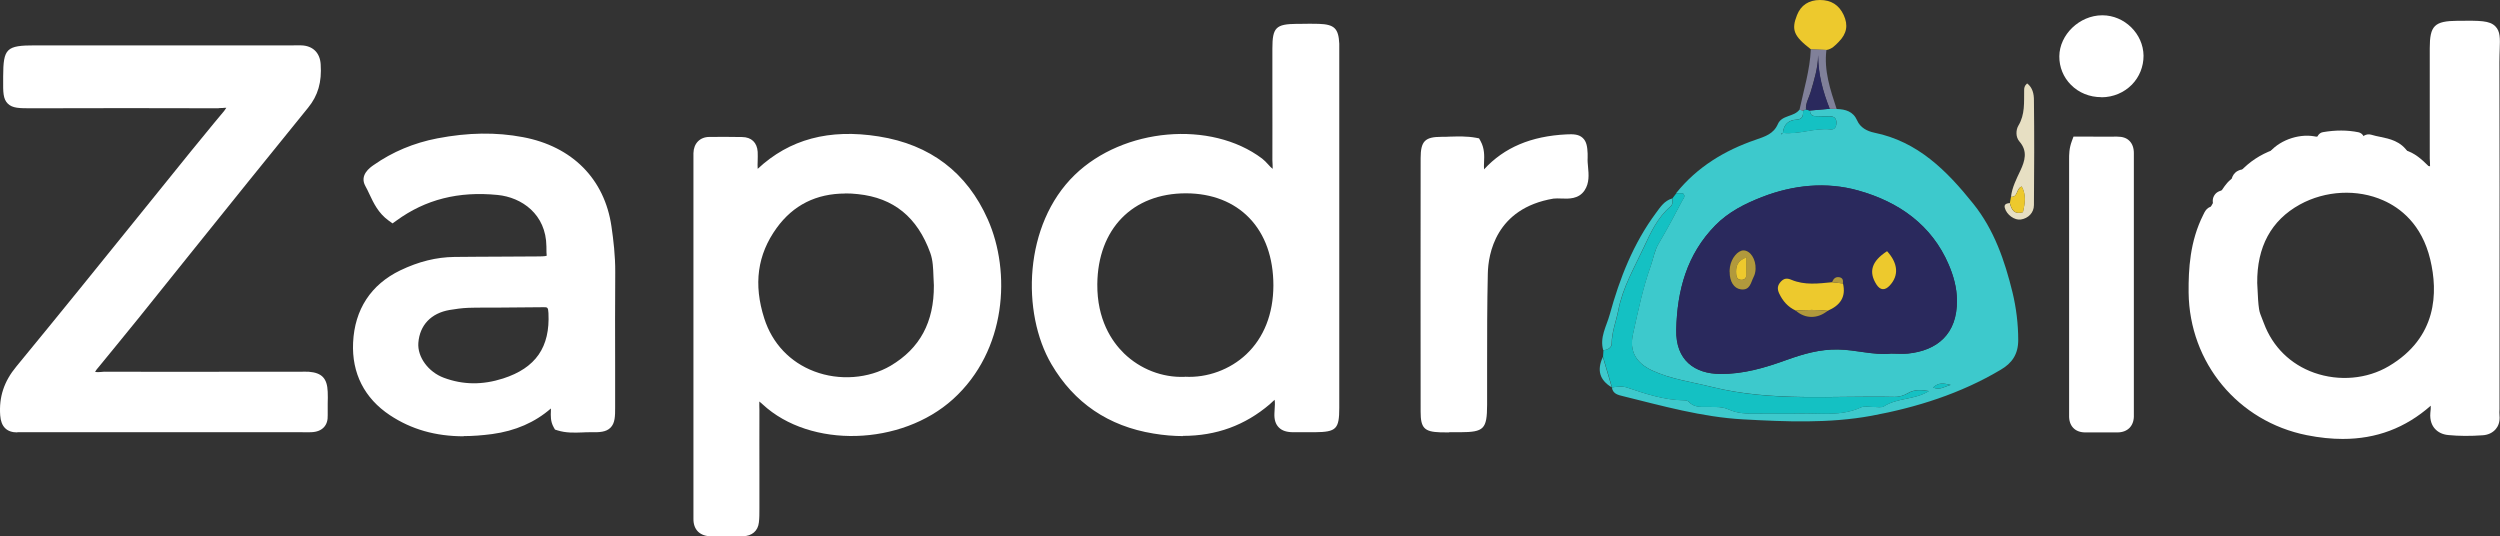 <?xml version="1.0" encoding="UTF-8"?><svg id="Layer_2" xmlns="http://www.w3.org/2000/svg" viewBox="0 0 245.19 52.6"><rect x="0" y="0" width="245.19" height="52.6" fill="#333333" stroke="none"/><defs><style>.cls-1{fill:#2a295d;}.cls-1,.cls-2,.cls-3,.cls-4,.cls-5,.cls-6,.cls-7,.cls-8{stroke-width:0px;}.cls-2{fill:#808099;}.cls-3{fill:#3dc9cc;}.cls-4{fill:#14c1c3;}.cls-5{fill:#b1993c;}.cls-6{fill:#fff;}.cls-7{fill:#edc92d;}.cls-8{fill:#e7dfc3;}</style></defs><g id="Layer_1-2"><path class="cls-6" d="m125.18,17.33c.45-.5.26-1.07.27-1.59.02-3.65,0-7.31,0-10.96,0-1.71.04-1.75,1.73-1.76.71,0,1.42-.02,2.13,0,1.2.04,1.32.17,1.37,1.31,0,.16,0,.33,0,.49,0,11.73,0,23.46,0,35.18,0,1.72,0,1.72-1.72,1.74-.71,0-1.42,0-2.13,0-.8.02-1.21-.27-1.17-1.16.03-.69.16-1.41-.16-2.11-.66-.16-.99.36-1.37.69-3.19,2.72-6.89,3.36-10.9,2.7-4.18-.68-7.39-2.8-9.55-6.48-2.86-4.88-2.52-13.2,2.17-17.75,4.57-4.43,12.82-5.1,17.52-1.56.58.43.91,1.27,1.8,1.24Zm-8.99,20.3c4.3.24,9.34-2.88,9.36-9.6.02-6-3.77-9.7-9.21-9.72-5.68-.01-9.33,3.82-9.38,9.56-.06,6.37,4.69,9.92,9.23,9.75Z"/><path class="cls-6" d="m116.05,42.77c-.93,0-1.91-.08-2.92-.25-4.42-.72-7.79-3.01-10.01-6.8-2.95-5.03-2.74-13.69,2.28-18.56,4.77-4.63,13.36-5.39,18.38-1.61.21.16.4.36.59.57.19.21.32.35.45.44,0-.11,0-.24-.01-.43-.01-.14-.02-.27-.02-.41.01-2.27,0-4.55,0-6.82v-4.14c0-2.06.34-2.4,2.39-2.42h.39c.59-.01,1.18-.02,1.77,0,1.53.05,1.94.45,2.01,1.95,0,.12,0,.24,0,.36v35.34c0,2.09-.29,2.38-2.38,2.4h-.96c-.39,0-.78,0-1.17,0-.63,0-1.1-.14-1.42-.47-.32-.32-.46-.78-.43-1.38l.02-.38c.02-.34.05-.66,0-.95-.05.05-.12.11-.21.19-.09.09-.18.17-.27.25-2.43,2.07-5.24,3.1-8.52,3.1Zm-.11-28.28c-3.51,0-7.17,1.25-9.62,3.62-4.51,4.37-4.71,12.43-2.06,16.94,2.01,3.43,5.07,5.5,9.09,6.16,4.16.68,7.55-.15,10.37-2.55.07-.06.13-.12.19-.18.33-.32.88-.87,1.77-.64l.31.08.13.29c.34.73.29,1.44.24,2.07l-.02.34c-.01.27.03.37.05.39,0,0,.07.09.44.07.4,0,.8,0,1.2,0h.94c.47,0,.96-.01,1.08-.07-.01-.05-.01-.54-.01-1.01V4.35c-.01-.37-.04-.59-.07-.65-.02,0-.26-.01-.65-.03-.57-.02-1.14-.01-1.71,0h-.4c-.4,0-.94.01-1.07.07,0,.07,0,.63-.01,1.03v4.14c0,2.28,0,4.55,0,6.83,0,.1,0,.2.02.31.04.48.08,1.13-.45,1.72l-.19.21h-.28c-.95.09-1.45-.54-1.83-.97-.13-.14-.25-.29-.4-.4-1.9-1.43-4.43-2.12-7.04-2.12Zm.73,23.8c-.16,0-.32,0-.48-.01-2.52.07-5.02-.88-6.86-2.67-1.4-1.36-3.06-3.81-3.03-7.75.06-6.12,4.08-10.22,10.01-10.22h.03c2.89,0,5.35.98,7.12,2.81,1.8,1.86,2.75,4.48,2.74,7.57-.01,3.98-1.68,6.38-3.08,7.7-1.75,1.65-4.08,2.57-6.46,2.57Zm-.47-1.34h.03c2.17.12,4.41-.7,6-2.2,1.73-1.63,2.65-3.97,2.66-6.74,0-2.74-.81-5.03-2.37-6.64-1.52-1.57-3.66-2.4-6.18-2.41h-.03c-5.23,0-8.64,3.49-8.69,8.91-.03,3.47,1.41,5.61,2.62,6.79,1.59,1.54,3.74,2.38,5.92,2.3h.03Z"/><path class="cls-6" d="m74.09,38.48c-.4.64-.25,1.2-.25,1.73-.02,3.22,0,6.44,0,9.65,0,.44,0,.87-.04,1.31-.05.5-.32.77-.87.76-1.04-.02-2.08,0-3.12,0-.73,0-1.13-.31-1.12-1.07,0-.33,0-.65,0-.98,0-11.29,0-22.58,0-33.87,0-.33,0-.65,0-.98.01-.59.31-.93.9-.94,1.09-.02,2.19,0,3.28.01.54,0,.76.31.8.83.05.81-.14,1.63.14,2.41.39.25.65,0,.88-.21,3.25-3.07,7.15-3.76,11.4-3.09,4.78.76,8.25,3.36,10.2,7.75,2.37,5.33,1.55,12.53-3.24,16.86-4.73,4.29-13.26,4.72-17.78.52-.32-.29-.65-.57-1.17-.7Zm18.17-10.51c-.08-1.12,0-2.27-.39-3.38-1.3-3.6-3.76-5.79-7.64-6.2-3.51-.37-6.48.67-8.59,3.58-2.11,2.9-2.38,6.11-1.3,9.48,1.95,6.06,8.91,7.62,13.36,5,3.22-1.9,4.59-4.81,4.57-8.48Z"/><path class="cls-6" d="m69.77,52.6c-.56,0-1-.16-1.31-.46-.31-.31-.46-.74-.45-1.28V15.76c0-.25,0-.49,0-.74.02-.95.63-1.58,1.55-1.59,1.07-.02,2.14,0,3.22.01.93.01,1.47.55,1.53,1.45.02.29,0,.59,0,.89-.01.27-.02.53,0,.78,3.12-2.91,7.01-3.95,11.87-3.18,5.06.8,8.66,3.54,10.7,8.14,2.29,5.15,1.85,12.86-3.4,17.62-5.09,4.61-14,4.86-18.68.52-.11-.1-.22-.2-.33-.28,0,.13,0,.28,0,.44,0,.13.01.26.01.39-.01,2.12,0,4.24,0,6.36v3.29c0,.53,0,.95-.05,1.37-.09.86-.7,1.34-1.54,1.36-1.03-.02-2.06,0-3.1,0h-.04Zm.84-37.86c-.34,0-.68,0-1.02,0-.17,0-.24,0-.25.3,0,.24,0,.47,0,.71v.26s0,34.87,0,34.87c0,.19.03.29.06.32.04.04.16.06.39.07,1.05-.01,2.09-.02,3.14,0,.14,0,.16-.02.16-.02.07-.52.07-.9.07-1.28v-3.4c0-2.12,0-4.24,0-6.37,0-.1,0-.2-.01-.31-.03-.46-.06-1.09.36-1.77l.25-.4.46.11c.68.16,1.11.53,1.46.85,4.14,3.84,12.35,3.58,16.89-.53,4.78-4.34,5.17-11.38,3.07-16.1-1.85-4.16-5.11-6.64-9.7-7.37-4.48-.71-8.02.24-10.84,2.91-.24.23-.86.82-1.69.29l-.19-.12-.08-.21c-.23-.64-.21-1.27-.18-1.84.01-.25.02-.51,0-.76,0-.16-.04-.21-.04-.21h-.18c-.72-.01-1.44-.02-2.16-.02Zm12.43,23.59c-1.24,0-2.49-.22-3.66-.66-2.76-1.05-4.77-3.18-5.68-6.01-1.2-3.74-.73-7.13,1.39-10.07,2.16-2.98,5.26-4.27,9.2-3.85,4,.43,6.75,2.66,8.19,6.64.33.92.36,1.83.39,2.71,0,.28.02.56.04.84v.04c.03,4.07-1.62,7.12-4.89,9.05-1.47.87-3.22,1.31-4.99,1.31Zm-.13-19.35c-2.85,0-5.11,1.13-6.74,3.38-1.89,2.61-2.29,5.52-1.21,8.88.78,2.44,2.52,4.28,4.89,5.18,2.46.94,5.34.72,7.5-.55,2.87-1.7,4.26-4.27,4.24-7.88-.02-.29-.03-.58-.04-.87-.03-.81-.05-1.58-.31-2.31-1.27-3.51-3.59-5.4-7.09-5.77-.43-.05-.84-.07-1.25-.07Z"/><path class="cls-6" d="m8.57,36.82c.6.46,1.22.28,1.8.28,6.23.01,12.47,0,18.7,0,.38,0,.77-.02,1.15,0,.94.07,1.21.34,1.25,1.33.03.76-.02,1.53.02,2.29.04.73-.37.97-1,.99-.38.01-.77,0-1.15,0-8.91,0-17.83,0-26.74,0-.27,0-.55,0-.82,0-.73.03-1.04-.25-1.1-1.05-.12-1.67.34-3,1.43-4.33,5.75-6.99,11.41-14.05,17.11-21.09.93-1.14,1.86-2.28,2.8-3.42.38-.46.81-.88,1.01-1.51-.4-.65-1.06-.4-1.61-.4-6.02-.02-12.03-.02-18.05,0-2.51,0-2.39.09-2.38-2.44q0-2.4,2.49-2.4c8.31,0,16.63,0,24.94,0,.38,0,.77-.02,1.15,0,.78.04,1.19.46,1.24,1.24.09,1.4-.14,2.63-1.09,3.8-5.58,6.85-11.08,13.76-16.62,20.64-1.23,1.53-2.49,3.04-3.73,4.56-.34.41-.76.78-.8,1.5Z"/><path class="cls-6" d="m1.7,42.41c-1.04,0-1.6-.56-1.68-1.67-.13-1.8.37-3.33,1.58-4.79,4.19-5.09,8.34-10.23,12.48-15.36l4.62-5.72c.75-.92,1.5-1.84,2.26-2.76l.75-.9c.19-.22.36-.42.49-.64-.09,0-.2,0-.36.02-.15.01-.36,0-.43.03-6.02-.02-12.03-.02-18.05,0h-.23c-1.26,0-1.9,0-2.37-.46-.46-.46-.46-1.12-.45-2.32v-.33c.01-2.78.31-3.06,3.15-3.06h25.3c.27,0,.54-.01.82,0,1.11.05,1.8.73,1.87,1.85.12,1.75-.26,3.07-1.23,4.26-3.92,4.82-7.81,9.66-11.7,14.5l-4.92,6.13c-.69.86-1.4,1.72-2.1,2.58l-1.8,2.2c-.17.19-.29.34-.37.51.17.03.36.02.61,0,.14,0,.24-.04.43-.02,4.85.01,9.7,0,14.55,0h4.5c.29-.01.57-.01.86,0,1.29.1,1.81.65,1.86,1.96.02.38.01.76,0,1.14,0,.38,0,.76,0,1.15.02.5-.1.9-.37,1.19-.29.31-.7.47-1.26.49-.32.01-.63.01-.95,0H2.33c-.17,0-.35,0-.52,0-.04,0-.07,0-.11,0ZM22.15,9.24c.47,0,1.04.12,1.43.77l.16.26-.09.29c-.21.65-.6,1.11-.94,1.51l-.73.88c-.75.92-1.51,1.83-2.25,2.76l-4.62,5.72c-4.15,5.14-8.29,10.27-12.49,15.37-1.01,1.22-1.39,2.37-1.28,3.86.02.32.09.4.09.4,0,0,.07.04.32.04.19,0,.39,0,.59,0h.26s26.97,0,26.97,0c.31,0,.6,0,.9,0,.27,0,.34-.06.34-.06h0s.03-.06.02-.23c-.02-.41-.02-.82-.01-1.22,0-.36,0-.71,0-1.07q-.03-.65-.64-.7c-.25-.02-.49-.01-.73,0h-4.52c-4.85,0-9.7,0-14.55,0-.07.02-.22,0-.34.01-.51.03-1.2.08-1.86-.44l-.27-.21.02-.34c.04-.83.47-1.34.79-1.71l1.78-2.17c.7-.85,1.4-1.71,2.09-2.56l4.92-6.13c3.89-4.85,7.78-9.69,11.7-14.51.75-.93,1.04-1.92.94-3.33-.03-.45-.17-.6-.61-.62-.24-.01-.49,0-.74,0h-.38s-24.94,0-24.94,0c-.77,0-1.57,0-1.71.11-.11.13-.11.88-.11,1.61v.35c0,.62,0,1.25.07,1.39.12.06.77.05,1.41.06h.23c6.02-.01,12.04-.01,18.05,0,.16,0,.2-.01.3-.02.13-.01.28-.03.44-.03Z"/><path class="cls-3" d="m180.14,10.69c.86.03,1.61.23,2,1.12.31.71.97,1.05,1.67,1.2,4.29.87,7.12,3.73,9.72,6.97,2.06,2.57,3.09,5.6,3.85,8.7.36,1.49.56,3.08.56,4.67,0,1.41-.62,2.27-1.71,2.91-3.93,2.34-8.25,3.7-12.69,4.52-4.14.76-8.39.58-12.58.35-4.02-.22-7.91-1.32-11.8-2.28-.45-.11-.99-.22-1.07-.85.49-.09,1-.15,1.46,0,1.84.62,3.67,1.24,5.64,1.26.15,0,.36.05.45.15.56.61,1.29.47,1.99.49.65.02,1.29-.03,1.92.26.85.39,1.78.42,2.72.4,1.42-.03,2.84.02,4.26-.01,2-.05,4.03.3,5.96-.59.36-.17.86-.04,1.3-.05.33,0,.73.09.97-.06,1.34-.86,3.04-.62,4.41-1.5-.72-.12-1.38-.18-2.04.2-.42.25-.88.39-1.4.37-5.97-.13-11.97.49-17.87-.98-1.96-.49-3.99-.75-5.85-1.62-1.55-.73-2.23-1.88-1.86-3.54.5-2.25.96-4.53,1.74-6.69.26-.72.38-1.52.79-2.22.82-1.38,1.57-2.8,2.31-4.21.1-.19.38-.44.04-.72h-.64c2.06-2.56,4.75-4.19,7.82-5.24.89-.31,1.74-.56,2.16-1.54.39-.89,1.58-.68,2.12-1.41.12.03.24.07.35.1,0,.45-.01.84-.64.88-.79.04-1.27.48-1.34,1.3-.05.02-.11.03-.14.06-.02.02-.02.07-.03.11.06-.06.11-.11.17-.17,1.57.18,3.08-.51,4.66-.34.39.04.57-.21.59-.6.02-.48-.21-.69-.67-.69-.49,0-.97,0-1.46-.02-.34-.01-.44-.25-.47-.54.65-.06,1.29-.12,1.94-.17.23,0,.46.01.69.02Zm5.27,23.99c.62,0,1.17.05,1.71,0,2.86-.29,4.85-1.9,4.81-5.23-.01-1.24-.35-2.41-.8-3.47-1.67-3.92-4.92-6.18-8.88-7.29-3.15-.88-6.37-.55-9.44.64-1.68.65-3.28,1.46-4.57,2.77-2.8,2.84-3.76,6.39-3.84,10.24-.07,3.01,1.82,4.32,4.32,4.34,2.27.02,4.39-.61,6.49-1.37,1.64-.59,3.27-1.07,5.07-1.03,1.75.03,3.45.57,5.13.41Zm5.91,3.07c-.69-.16-1.18-.27-1.73.26.69.28,1.09-.09,1.73-.26Z"/><path class="cls-6" d="m217.23,20.89c.17-.29.34-.59.51-.88.43-.05.57-.31.51-.71.37-.5.64-1.08,1.24-1.38.51.08.74-.14.69-.65.83-.89,1.81-1.55,2.95-1.96,1.32-.41,2.64-.82,3.96-1.23.21-.03.43-.05.64-.08,1.21.17,2.43.14,3.64.01.22.03.44.05.66.08,1.17.5,2.37.92,3.61,1.23.97.26,1.61.98,2.3,1.63.28.61.61,1.15,1.61.86V3.6c1.51-.08,2.84-.21,4.18.07v37.53c-1.33.07-2.56.25-3.88-.15v-3.21c-.9-.49-1.34.05-1.78.52-1.11,1.16-2.41,2.03-3.94,2.53-3.39,1.11-6.79,1.01-10.09-.24-3.01-1.14-5.36-3.18-6.68-6.15-1.53-3.42-1.88-6.97-.88-10.65.26-.98.88-1.89.76-2.96Zm3.49,6.9c.05.87.06,1.75.18,2.61.08.53.33,1.03.52,1.54,2.13,5.69,8.83,7.12,13.2,4.53,4.44-2.63,5.41-6.81,4.37-11.18-1.69-7.08-9-8.44-13.75-5.82-3.19,1.76-4.57,4.7-4.52,8.32Z"/><path class="cls-6" d="m229.4,42.33c-1.88,0-3.75-.35-5.6-1.05-3.27-1.24-5.71-3.49-7.05-6.49-1.62-3.62-1.93-7.35-.92-11.1.09-.34.22-.67.35-1,.23-.59.45-1.15.39-1.72l-.02-.21.78-1.36.25-.03-.02-.15.16-.3c.08-.11.15-.22.23-.33.3-.44.63-.94,1.25-1.25l.19-.09.12.02v-.11s.19-.32.19-.32c.91-.98,2-1.69,3.21-2.13l4.17-1.28.66-.08h.09c1.04.16,2.15.16,3.48.02l.98.13c1.25.53,2.39.92,3.51,1.2,1.04.28,1.75.97,2.37,1.58l.37.42c.13.3.22.46.35.52V2.97l1.27-.07c1.27-.07,2.47-.14,3.71.12l.53.11v38.7l-1.27.07c-1.1.07-2.24.15-3.47-.22l-.47-.14v-3.24c-.15.01-.29.14-.56.43-1.31,1.37-2.73,2.27-4.3,2.79-1.64.54-3.28.8-4.92.8Zm-11.5-21.28c.03.8-.25,1.5-.49,2.12-.11.29-.22.57-.3.86-.93,3.44-.64,6.88.85,10.21,1.22,2.72,3.34,4.67,6.31,5.8,3.18,1.2,6.43,1.28,9.65.23,1.38-.45,2.58-1.22,3.67-2.36.5-.53,1.28-1.36,2.58-.64l.34.19v3.09c.82.16,1.62.11,2.53.05h.03V4.23c-.89-.11-1.8-.06-2.83,0h-.02v14.1l-.48.14c-1.52.43-2.09-.56-2.34-1.11l-.14-.13c-.56-.55-1.09-1.06-1.78-1.25-1.15-.28-2.33-.69-3.61-1.22l-.56-.07c-1.26.15-2.44.15-3.57,0l-.48.06-3.91,1.22c-.92.33-1.76.87-2.49,1.59-.03.38-.2.62-.35.76-.16.15-.43.3-.85.3-.23.16-.4.42-.6.72-.04.06-.08.12-.12.18,0,.28-.08.52-.24.72-.1.13-.26.28-.52.38l-.27.46Zm12.05,17.33c-1.15,0-2.32-.19-3.42-.58-2.7-.95-4.73-2.95-5.73-5.62l-.15-.37c-.17-.41-.34-.83-.41-1.31-.09-.62-.12-1.26-.15-1.9l-.04-.8c-.05-4.05,1.63-7.13,4.86-8.91,2.86-1.57,6.44-1.75,9.35-.46,2.71,1.2,4.62,3.58,5.36,6.71,1.23,5.16-.43,9.39-4.67,11.91-1.5.89-3.24,1.34-5.01,1.34Zm-8.57-10.61l.04.77c.03.59.05,1.18.14,1.77.04.31.18.65.32,1l.16.41c.86,2.3,2.61,4.02,4.93,4.84,2.44.86,5.18.62,7.32-.65,4.75-2.81,4.83-7.24,4.06-10.46-.83-3.48-2.97-5.08-4.61-5.8-2.54-1.13-5.67-.97-8.18.41-2.81,1.55-4.22,4.15-4.18,7.72Z"/><path class="cls-6" d="m38.51,21.09c-1.16-.84-1.5-2.1-2.09-3.17-.29-.52.19-.89.61-1.19,1.82-1.27,3.85-2.1,6-2.51,2.69-.51,5.42-.64,8.15-.12,4.27.8,7.48,3.6,8.14,8.2.21,1.46.37,2.91.36,4.39-.03,4.42,0,8.84-.01,13.26,0,1.66-.1,1.79-1.75,1.78-1.02,0-2.07.16-3.04-.15-.45-.8.08-1.69-.36-2.39-.27-.15-.46-.04-.61.11-1.6,1.54-3.55,2.33-5.71,2.62-3.39.46-6.66.19-9.61-1.77-2.34-1.55-3.44-3.84-3.31-6.54.13-2.9,1.52-5.2,4.25-6.51,1.59-.76,3.27-1.23,5.04-1.25,2.68-.03,5.36-.03,8.04-.05,1.65-.01,1.65-.08,1.64-1.65-.04-3.38-2.49-5.42-5.39-5.71-3.72-.37-7.17.31-10.36,2.63Zm11.17,8.38s0,.03,0,.04c-1.25,0-2.51-.02-3.76.01-.65.02-1.3.11-1.95.22-2.12.37-3.47,1.8-3.62,3.83-.12,1.69,1.12,3.41,2.93,4.09,2.07.77,4.15.75,6.24.08,3.52-1.13,5.09-3.42,4.91-7.08-.04-.84-.37-1.2-1.17-1.2-1.2,0-2.4,0-3.6,0Z"/><path class="cls-6" d="m45.5,42.79c-2.8,0-5.16-.68-7.26-2.07-2.5-1.66-3.75-4.12-3.61-7.12.15-3.25,1.75-5.69,4.62-7.08,1.81-.87,3.55-1.3,5.32-1.32,1.5-.02,3.01-.02,4.51-.03l3.53-.02c.31,0,.88,0,1.01-.07-.02-.04-.03-.5-.03-.91-.03-3.17-2.43-4.82-4.79-5.05-3.83-.38-7.07.44-9.91,2.51l-.39.28-.39-.28c-1.01-.73-1.47-1.72-1.88-2.59-.13-.27-.25-.54-.4-.8-.59-1.07.46-1.81.81-2.05,1.85-1.3,3.96-2.18,6.25-2.62,3.02-.58,5.77-.62,8.4-.12,4.84.91,8.01,4.11,8.68,8.76.19,1.31.38,2.86.37,4.49-.02,3.06-.02,6.12-.01,9.19v4.07c0,.83,0,1.54-.46,1.99-.43.42-1.04.46-1.95.44-.26,0-.53,0-.8.02-.8.03-1.61.06-2.44-.2l-.25-.08-.13-.23c-.32-.57-.29-1.14-.27-1.6,0-.09,0-.17,0-.24-1.56,1.36-3.48,2.2-5.76,2.51-.98.13-1.92.2-2.8.2Zm1.53-25.08c.62,0,1.26.03,1.91.1,3.54.35,5.95,2.91,5.98,6.36.01.92.02,1.47-.39,1.88-.41.42-1.04.43-1.91.43l-3.54.02c-1.5,0-3,.01-4.5.03-1.58.02-3.14.41-4.77,1.19-2.45,1.17-3.75,3.17-3.87,5.94-.11,2.51.93,4.57,3.02,5.96,2.49,1.65,5.4,2.18,9.15,1.66,2.2-.3,3.95-1.1,5.34-2.45.59-.57,1.18-.34,1.4-.21l.23.22c.33.53.3,1.09.28,1.54-.01.27-.02.48.01.65.52.11,1.09.08,1.69.06.29-.01.58-.01.86-.02.25,0,.89,0,1.02-.07.06-.11.06-.76.06-1.04v-4.07c0-3.07-.01-6.13.01-9.2.01-1.54-.17-3.04-.35-4.29-.58-4.06-3.36-6.84-7.61-7.65-2.46-.46-5.05-.42-7.91.12-2.11.4-4.04,1.21-5.74,2.4-.31.22-.4.32-.42.37.17.24.3.53.44.83.31.66.61,1.29,1.11,1.78,2.52-1.71,5.31-2.55,8.48-2.55Zm-.55,21.2c-1.16,0-2.3-.21-3.41-.62-2.1-.78-3.51-2.78-3.36-4.76.17-2.32,1.77-4.02,4.16-4.44.6-.1,1.31-.21,2.04-.23.89-.02,1.79-.02,2.68-.01h.47s.62-.04.62-.04h3.6c.79,0,1.75.32,1.83,1.83.19,3.99-1.56,6.52-5.37,7.74-1.1.35-2.19.53-3.27.53Zm1.01-8.74c-.51,0-1.02,0-1.54.02-.65.02-1.3.12-1.85.21-1.82.31-2.94,1.49-3.07,3.23-.1,1.38.97,2.85,2.5,3.42,1.88.7,3.78.72,5.81.07,3.2-1.03,4.62-3.07,4.45-6.42-.03-.57-.1-.58-.51-.57l-4.7.04c-.37,0-.73,0-1.1,0Z"/><path class="cls-6" d="m144.63,14.17c.57,1.04-.02,2.2.42,3.2.45.23.72-.01,1-.31,2.05-2.22,4.7-3.06,7.62-3.21,1.19-.06,1.33.1,1.39,1.26,0,.11,0,.22,0,.33-.06.97.34,2.09-.19,2.88-.55.83-1.73.37-2.62.52-4.77.81-6.89,4.22-6.99,7.98-.1,4.31-.06,8.61-.08,12.92q0,2-1.95,2.01c-.66,0-1.31.01-1.97,0-1.19-.04-1.28-.1-1.28-1.35-.01-8.29-.01-16.58,0-24.86,0-1.31.13-1.44,1.38-1.44,1.08,0,2.18-.11,3.26.08Z"/><path class="cls-6" d="m142.14,42.41c-.3,0-.59,0-.89-.01-1.56-.05-1.92-.43-1.92-2.01-.01-8.29-.01-16.58,0-24.87,0-1.67.42-2.1,2.04-2.1.28,0,.55,0,.83-.02.82-.02,1.68-.05,2.55.11l.31.06.15.27c.39.71.37,1.43.34,2.06-.01.26-.02.5,0,.72,0,0,0-.01.01-.02,1.96-2.13,4.6-3.25,8.07-3.42.63-.03,1.19-.03,1.59.34.4.36.46.91.49,1.55,0,.13,0,.27,0,.4-.02.29.01.6.04.9.07.74.14,1.58-.34,2.3-.58.87-1.57.83-2.28.8-.29-.01-.56-.02-.78.01-5.67.96-6.39,5.46-6.43,7.34-.07,3.05-.07,6.17-.07,9.17v3.73c-.01,2.36-.31,2.66-2.62,2.67h-.48c-.21,0-.41,0-.62,0Zm.97-27.7c-.29,0-.58,0-.88.02-.7.02-1.46.01-1.58.07.02.02,0,.29,0,.73-.01,8.29-.01,16.57,0,24.86,0,.17,0,.61.04.72,0-.05.42-.04.6-.03.48.01.97.01,1.46,0h.49c.55,0,1.12,0,1.26-.07.03-.1.04-.69.04-1.26v-3.74c0-3.02,0-6.14.08-9.21.11-4.62,2.93-7.84,7.54-8.62.36-.06.71-.05,1.06-.03.65.03.97.02,1.12-.21.22-.33.17-.87.12-1.45-.03-.37-.07-.75-.04-1.11,0-.08,0-.17,0-.25-.02-.46-.06-.61-.08-.66.02.04-.13,0-.61.03-3.15.16-5.43,1.11-7.17,3-.23.25-.85.92-1.78.46l-.21-.11-.1-.22c-.27-.61-.24-1.23-.22-1.78.02-.41.03-.77-.06-1.09-.34-.04-.69-.05-1.05-.05Z"/><path class="cls-6" d="m203.81,14.07c1.33,0,2.58.02,3.83,0,.71-.01.98.34.97,1,0,.33,0,.65,0,.98,0,7.95,0,15.91,0,23.86,0,.27,0,.55,0,.82.03.67-.28,1.02-.96,1.03-1.04,0-2.07,0-3.11,0-.7,0-.98-.36-.96-1.02,0-.27,0-.54,0-.82,0-8.01,0-16.02,0-24.02,0-.54-.05-1.08.23-1.82Z"/><path class="cls-6" d="m204.53,42.41c-.51,0-.91-.15-1.19-.44-.29-.3-.43-.73-.41-1.26,0-.18,0-.36,0-.54v-8.27s0-16.23,0-16.23c0-.49-.01-1.09.27-1.84l.16-.43h1.63c.9,0,1.77.01,2.65,0,.53,0,.93.13,1.21.42.29.29.44.71.43,1.25v.97s0,24.11,0,24.11c0,.18,0,.36,0,.54.02.53-.12.95-.41,1.26-.29.3-.7.46-1.21.46h-3.11s-.01,0-.02,0Zm-.24-1.36s.01.04.25.04h3.12c.18,0,.25-.04.26-.05.01-.01.05-.1.04-.29,0-.2,0-.4,0-.6v-.24s0-23.86,0-23.86v-.99c0-.23-.04-.29-.05-.3h0s-.07-.02-.26-.03c-.88.02-1.77.01-2.68.01h-.67c-.07.32-.06.61-.06.92v.23s0,24.27,0,24.27c0,.2,0,.4,0,.59,0,.23.04.29.04.29h0Z"/><path class="cls-4" d="m164.4,18.95h.64c.34.28.06.53-.04.72-.75,1.42-1.49,2.84-2.31,4.21-.42.69-.54,1.5-.79,2.22-.77,2.16-1.24,4.44-1.74,6.69-.37,1.66.31,2.81,1.86,3.54,1.86.87,3.89,1.13,5.85,1.62,5.9,1.48,11.9.85,17.87.98.52.01.98-.13,1.4-.37.66-.39,1.33-.32,2.04-.2-1.37.87-3.07.63-4.41,1.5-.24.15-.64.05-.97.06-.44.01-.94-.12-1.3.05-1.93.89-3.96.54-5.96.59-1.42.04-2.84-.02-4.26.01-.94.02-1.87-.01-2.72-.4-.64-.29-1.27-.24-1.92-.26-.7-.02-1.43.13-1.99-.49-.09-.1-.3-.15-.45-.15-1.97-.02-3.8-.64-5.64-1.26-.47-.16-.97-.09-1.46,0v-.02c-.29-1-.58-1.99-.88-2.99.01-.22.03-.43.04-.65.43-.03.82-.26.82-.66,0-1.14.44-2.18.65-3.26.43-2.24,1.56-4.16,2.49-6.15.67-1.44,1.34-2.95,2.63-4.03.23-.19.2-.49.15-.76.14-.18.28-.36.42-.55Z"/><path class="cls-6" d="m217.23,20.89c.11,1.08-.5,1.98-.76,2.96-.99,3.68-.65,7.24.88,10.65,1.33,2.96,3.67,5,6.68,6.15,3.3,1.25,6.7,1.35,10.09.24,1.54-.5,2.83-1.37,3.94-2.53.45-.47.89-1.02,1.78-.52v3.21c1.32.4,2.55.22,3.88.15V3.67c-1.34-.28-2.67-.15-4.18-.07v14.23c-1.01.29-1.34-.25-1.61-.86h.81c.38-.43.22-.94.22-1.42.01-3.6,0-7.2,0-10.8,0-1.88.17-2.02,2.07-2.04,4.15-.04,3.43-.03,3.43,3.41.03,11.24,0,22.48,0,33.72,0,.33-.03.66,0,.98.08.77-.36,1.17-1.02,1.22-1.09.08-2.19.09-3.27-.02-.78-.07-1.25-.57-1.17-1.47.05-.52.12-1.09-.15-1.56-.34-.14-.58,0-.78.18-3.39,3.11-7.4,3.74-11.74,2.87-6.72-1.35-10.98-6.96-11.05-13.35-.03-2.54.2-5,1.36-7.31.13-.25.21-.5.55-.49Z"/><path class="cls-6" d="m229.8,43.05c-1.13,0-2.31-.12-3.56-.37-6.75-1.35-11.51-7.1-11.59-13.99-.02-2.31.13-5.02,1.43-7.61.15-.31.39-.91,1.17-.85l.57.02.06.57c.09.89-.21,1.67-.48,2.35-.11.29-.22.57-.3.86-.93,3.44-.64,6.88.85,10.21,1.22,2.72,3.34,4.67,6.31,5.8,3.18,1.2,6.43,1.28,9.65.23,1.38-.45,2.58-1.22,3.67-2.36.5-.53,1.28-1.36,2.58-.64l.34.19v3.09c.82.16,1.62.11,2.53.05h.03V4.23c-.89-.11-1.8-.06-2.83,0h-.02v14.1l-.48.14c-1.63.46-2.17-.72-2.4-1.23l-.42-.94h1.42c0-.09,0-.21-.01-.38,0-.13-.02-.26-.02-.38,0-2.14,0-4.29,0-6.43v-4.37c0-2.23.46-2.68,2.73-2.7,2.22-.02,3.14-.03,3.71.55.48.49.46,1.18.42,2.23-.01.36-.03.79-.03,1.29.02,8.22.02,16.44.01,24.66v9.37c-.01.2-.02.4,0,.6.07.67-.16,1.11-.37,1.35-.3.35-.73.56-1.26.6-1.24.09-2.35.08-3.38-.02-.57-.05-1.04-.28-1.36-.66-.23-.27-.48-.76-.41-1.53.03-.26.05-.49.04-.69-2.49,2.19-5.33,3.26-8.63,3.26Zm9.27-4.72s.05.02.08.03l.04.02v-.08s-.08.01-.12.03Z"/><path class="cls-6" d="m206.12,8.86c-1.97.01-3.5-1.46-3.49-3.34.02-1.79,1.67-3.36,3.55-3.37,1.79,0,3.37,1.53,3.39,3.31.02,1.87-1.51,3.38-3.45,3.39Z"/><path class="cls-6" d="m206.09,9.53c-1.15,0-2.21-.43-2.98-1.21-.74-.74-1.15-1.74-1.14-2.8.02-2.13,1.98-4.01,4.2-4.02h.02c2.17,0,4.02,1.81,4.04,3.97,0,1.06-.4,2.07-1.14,2.83-.78.79-1.83,1.23-2.96,1.24h-.03Zm.1-6.7h-.01c-1.5,0-2.87,1.3-2.89,2.71,0,.7.26,1.36.75,1.85.53.53,1.22.79,2.07.82h0c.78,0,1.5-.3,2.03-.84.5-.51.77-1.18.76-1.89-.01-1.42-1.28-2.65-2.71-2.65Z"/><path class="cls-7" d="m177.61,4.84c-1.69-1.3-1.94-1.91-1.37-3.35C176.62.51,177.4,0,178.5,0c1.08,0,1.86.48,2.32,1.47.46,1,.31,1.83-.49,2.64-.34.35-.68.71-1.19.79-.51-.02-1.01-.04-1.52-.05Z"/><path class="cls-8" d="m197.23,19.3c.11-.93.53-1.74.92-2.57.44-.94.74-1.9-.09-2.85-.39-.44-.35-1.14-.11-1.55.67-1.11.55-2.3.57-3.48,0-.22.02-.43.29-.67.55.41.67,1.05.67,1.64.04,3.43.03,6.86,0,10.29,0,.76-.56,1.31-1.29,1.42-.61.09-1.39-.46-1.57-1.15-.1-.38.22-.43.49-.47.16.62.39,1.16,1.29.9.19-.84.34-1.68-.12-2.52-.58.22-.35,1.08-1.06,1.01Z"/><path class="cls-3" d="m163.98,19.49c.06.28.08.57-.15.76-1.28,1.08-1.96,2.6-2.63,4.03-.93,2-2.06,3.91-2.49,6.15-.21,1.08-.64,2.12-.65,3.26,0,.4-.39.63-.82.66-.37-1.26.32-2.36.63-3.48.98-3.57,2.32-7,4.56-10.01.42-.57.81-1.17,1.55-1.39Z"/><path class="cls-2" d="m177.61,4.84c.51.02,1.01.04,1.52.05-.26,2.03.38,3.91,1,5.8-.23,0-.46-.01-.69-.02-.67-1.68-1.14-3.41-1.13-5.26-.02,1.28-.39,2.45-.74,3.63-.16.56-.51,1.08-.45,1.7-.1.02-.2.06-.28.12-.12-.03-.24-.07-.35-.1.42-1.96,1.02-3.9,1.11-5.92Z"/><path class="cls-7" d="m197.23,19.3c.71.06.48-.79,1.06-1.01.46.84.31,1.68.12,2.52-.9.26-1.12-.28-1.29-.9.04-.2.07-.4.11-.6Z"/><path class="cls-6" d="m231.37,14.02c-1.22.13-2.43.16-3.64-.01.07-.14.12-.38.22-.4,1.07-.19,2.15-.21,3.22,0,.09.02.14.26.21.4Z"/><path class="cls-6" d="m229.49,14.78c-.65,0-1.26-.04-1.85-.12l-.93-.13.43-.83c.11-.27.26-.67.69-.74,1.22-.21,2.39-.21,3.47.01.43.09.57.48.64.67l.42.85-.92.18c-.7.07-1.34.11-1.95.11Z"/><path class="cls-6" d="m227.09,14.08c-1.32.41-2.64.82-3.96,1.23.92-1.04,2.63-1.58,3.96-1.23Z"/><path class="cls-6" d="m221.07,16.65l1.57-1.78c1.08-1.22,3.06-1.84,4.62-1.44l2.25.58-8.44,2.63Z"/><path class="cls-6" d="m235.64,15.33c-1.24-.31-2.44-.73-3.61-1.23.06-.18.21-.3.36-.25,1.14.36,2.5.26,3.25,1.48Z"/><path class="cls-6" d="m237.05,16.36l-1.57-.39c-1.19-.29-2.4-.71-3.71-1.26l-.56-.24.19-.58c.17-.53.69-.83,1.19-.67.27.09.56.14.84.2.92.19,2.06.42,2.77,1.56l.85,1.38Zm-4.86-1.88s0,0,0,0c0,0,0,0,0,0Z"/><path class="cls-3" d="m157.2,35.01c.29,1,.59,1.99.88,2.99-1.2-.73-1.48-1.68-.88-2.99Z"/><path class="cls-6" d="m218.25,19.3c.06.4-.08.66-.51.71-.18-.49.04-.69.51-.71Z"/><path class="cls-6" d="m217.3,20.72l-.18-.49c-.2-.53-.07-.89.07-1.1.21-.31.56-.47,1.04-.49l.59-.02.09.59c.06.4-.01.74-.21,1.01-.14.18-.4.4-.88.46l-.52.06Zm.97-.99v.14c.05-.06.07-.13.07-.18l-.07.04Zm-.61-.39s-.06.08-.06.13l.07-.02v-.11Z"/><path class="cls-6" d="m220.18,17.27c.05.51-.18.72-.69.65.01-.45.23-.68.69-.65Z"/><path class="cls-6" d="m219.68,18.6c-.09,0-.18,0-.29-.02l-.57-.09v-.58c.02-.42.16-.75.41-.98.17-.16.49-.35.99-.31l.56.04.05.56c.05.58-.16.91-.34,1.09-.15.14-.41.3-.82.3Zm-.09-1.28s-.06.08-.06.12h.05s.02-.12.02-.12Z"/><path class="cls-1" d="m185.41,34.68c-1.68.16-3.38-.38-5.13-.41-1.8-.03-3.43.44-5.07,1.03-2.1.76-4.22,1.39-6.49,1.37-2.5-.02-4.39-1.33-4.32-4.34.09-3.85,1.04-7.4,3.84-10.24,1.29-1.31,2.89-2.11,4.57-2.77,3.07-1.19,6.29-1.52,9.44-.64,3.97,1.11,7.21,3.37,8.88,7.29.45,1.05.79,2.23.8,3.47.03,3.33-1.95,4.93-4.81,5.23-.54.06-1.09,0-1.71,0Zm-9.29-4.22c.91.82,2.14.83,3.13.02,1.19-.51,1.83-1.32,1.5-2.68.04-.29,0-.54-.34-.61-.4-.07-.6.16-.72.49-1.35.13-2.7.31-4-.24-.4-.17-.7-.16-1.01.16-.35.36-.4.73-.19,1.17.35.75.86,1.34,1.63,1.69Zm8.97-5.82c-1.52.98-1.83,2.03-1.03,3.27.36.57.82.6,1.3.09.9-.97.83-2.16-.26-3.36Zm-15.45,2c0,.97.41,1.64,1.1,1.73.92.12.97-.68,1.25-1.22.12-.23.18-.51.19-.77.05-.98-.52-1.83-1.19-1.83-.56,0-1.19.76-1.32,1.61-.02.16-.03.32-.04.48Z"/><path class="cls-4" d="m176.86,10.86c.08-.06.18-.1.28-.12.12.04.25.07.37.11.03.29.14.53.47.54.49.02.97.02,1.46.02.47,0,.69.21.67.69-.01.39-.2.64-.59.6-1.58-.16-3.08.52-4.66.34h0c.07-.82.54-1.26,1.34-1.3.63-.04.65-.43.64-.88Z"/><path class="cls-1" d="m177.51,10.85c-.12-.04-.25-.07-.37-.11-.06-.62.29-1.14.45-1.7.34-1.18.71-2.35.74-3.63-.01,1.86.46,3.58,1.13,5.26-.65.06-1.29.12-1.94.17Z"/><path class="cls-4" d="m191.31,37.75c-.64.17-1.04.54-1.73.26.55-.53,1.04-.42,1.73-.26Z"/><path class="cls-4" d="m174.88,13.04c-.06.06-.11.11-.17.17,0-.04,0-.09.03-.11.04-.03.1-.04.14-.06,0,0,0,0,0,0Z"/><path class="cls-7" d="m180.75,27.8c.33,1.36-.31,2.17-1.5,2.68-1.04-.12-2.09-.09-3.13-.02-.77-.35-1.28-.94-1.63-1.69-.21-.45-.16-.81.19-1.17.31-.32.61-.33,1.01-.16,1.3.55,2.65.37,4,.24.36.04.71.08,1.07.12Z"/><path class="cls-7" d="m185.08,24.64c1.09,1.2,1.16,2.39.26,3.36-.47.51-.93.48-1.3-.09-.8-1.24-.49-2.29,1.03-3.27Z"/><path class="cls-5" d="m169.63,26.65c.01-.16.01-.32.04-.48.13-.84.76-1.61,1.32-1.61.67,0,1.23.85,1.19,1.83-.01.26-.07.54-.19.77-.28.54-.34,1.34-1.25,1.22-.69-.09-1.11-.77-1.1-1.73Zm1.66-1.4c-.96.35-1.07.95-1.01,1.64.02.29.12.53.45.56.43.04.55-.24.56-.6.01-.48,0-.96,0-1.59Z"/><path class="cls-5" d="m176.12,30.46c1.04-.07,2.09-.1,3.13.02-.99.81-2.22.8-3.13-.02Z"/><path class="cls-5" d="m180.75,27.8c-.36-.04-.71-.08-1.07-.12.13-.33.33-.56.72-.49.35.07.38.32.34.61Z"/><path class="cls-7" d="m171.29,25.25c0,.64,0,1.12,0,1.59,0,.36-.13.64-.56.6-.33-.03-.43-.27-.45-.56-.05-.69.05-1.29,1.01-1.64Z"/></g></svg>
